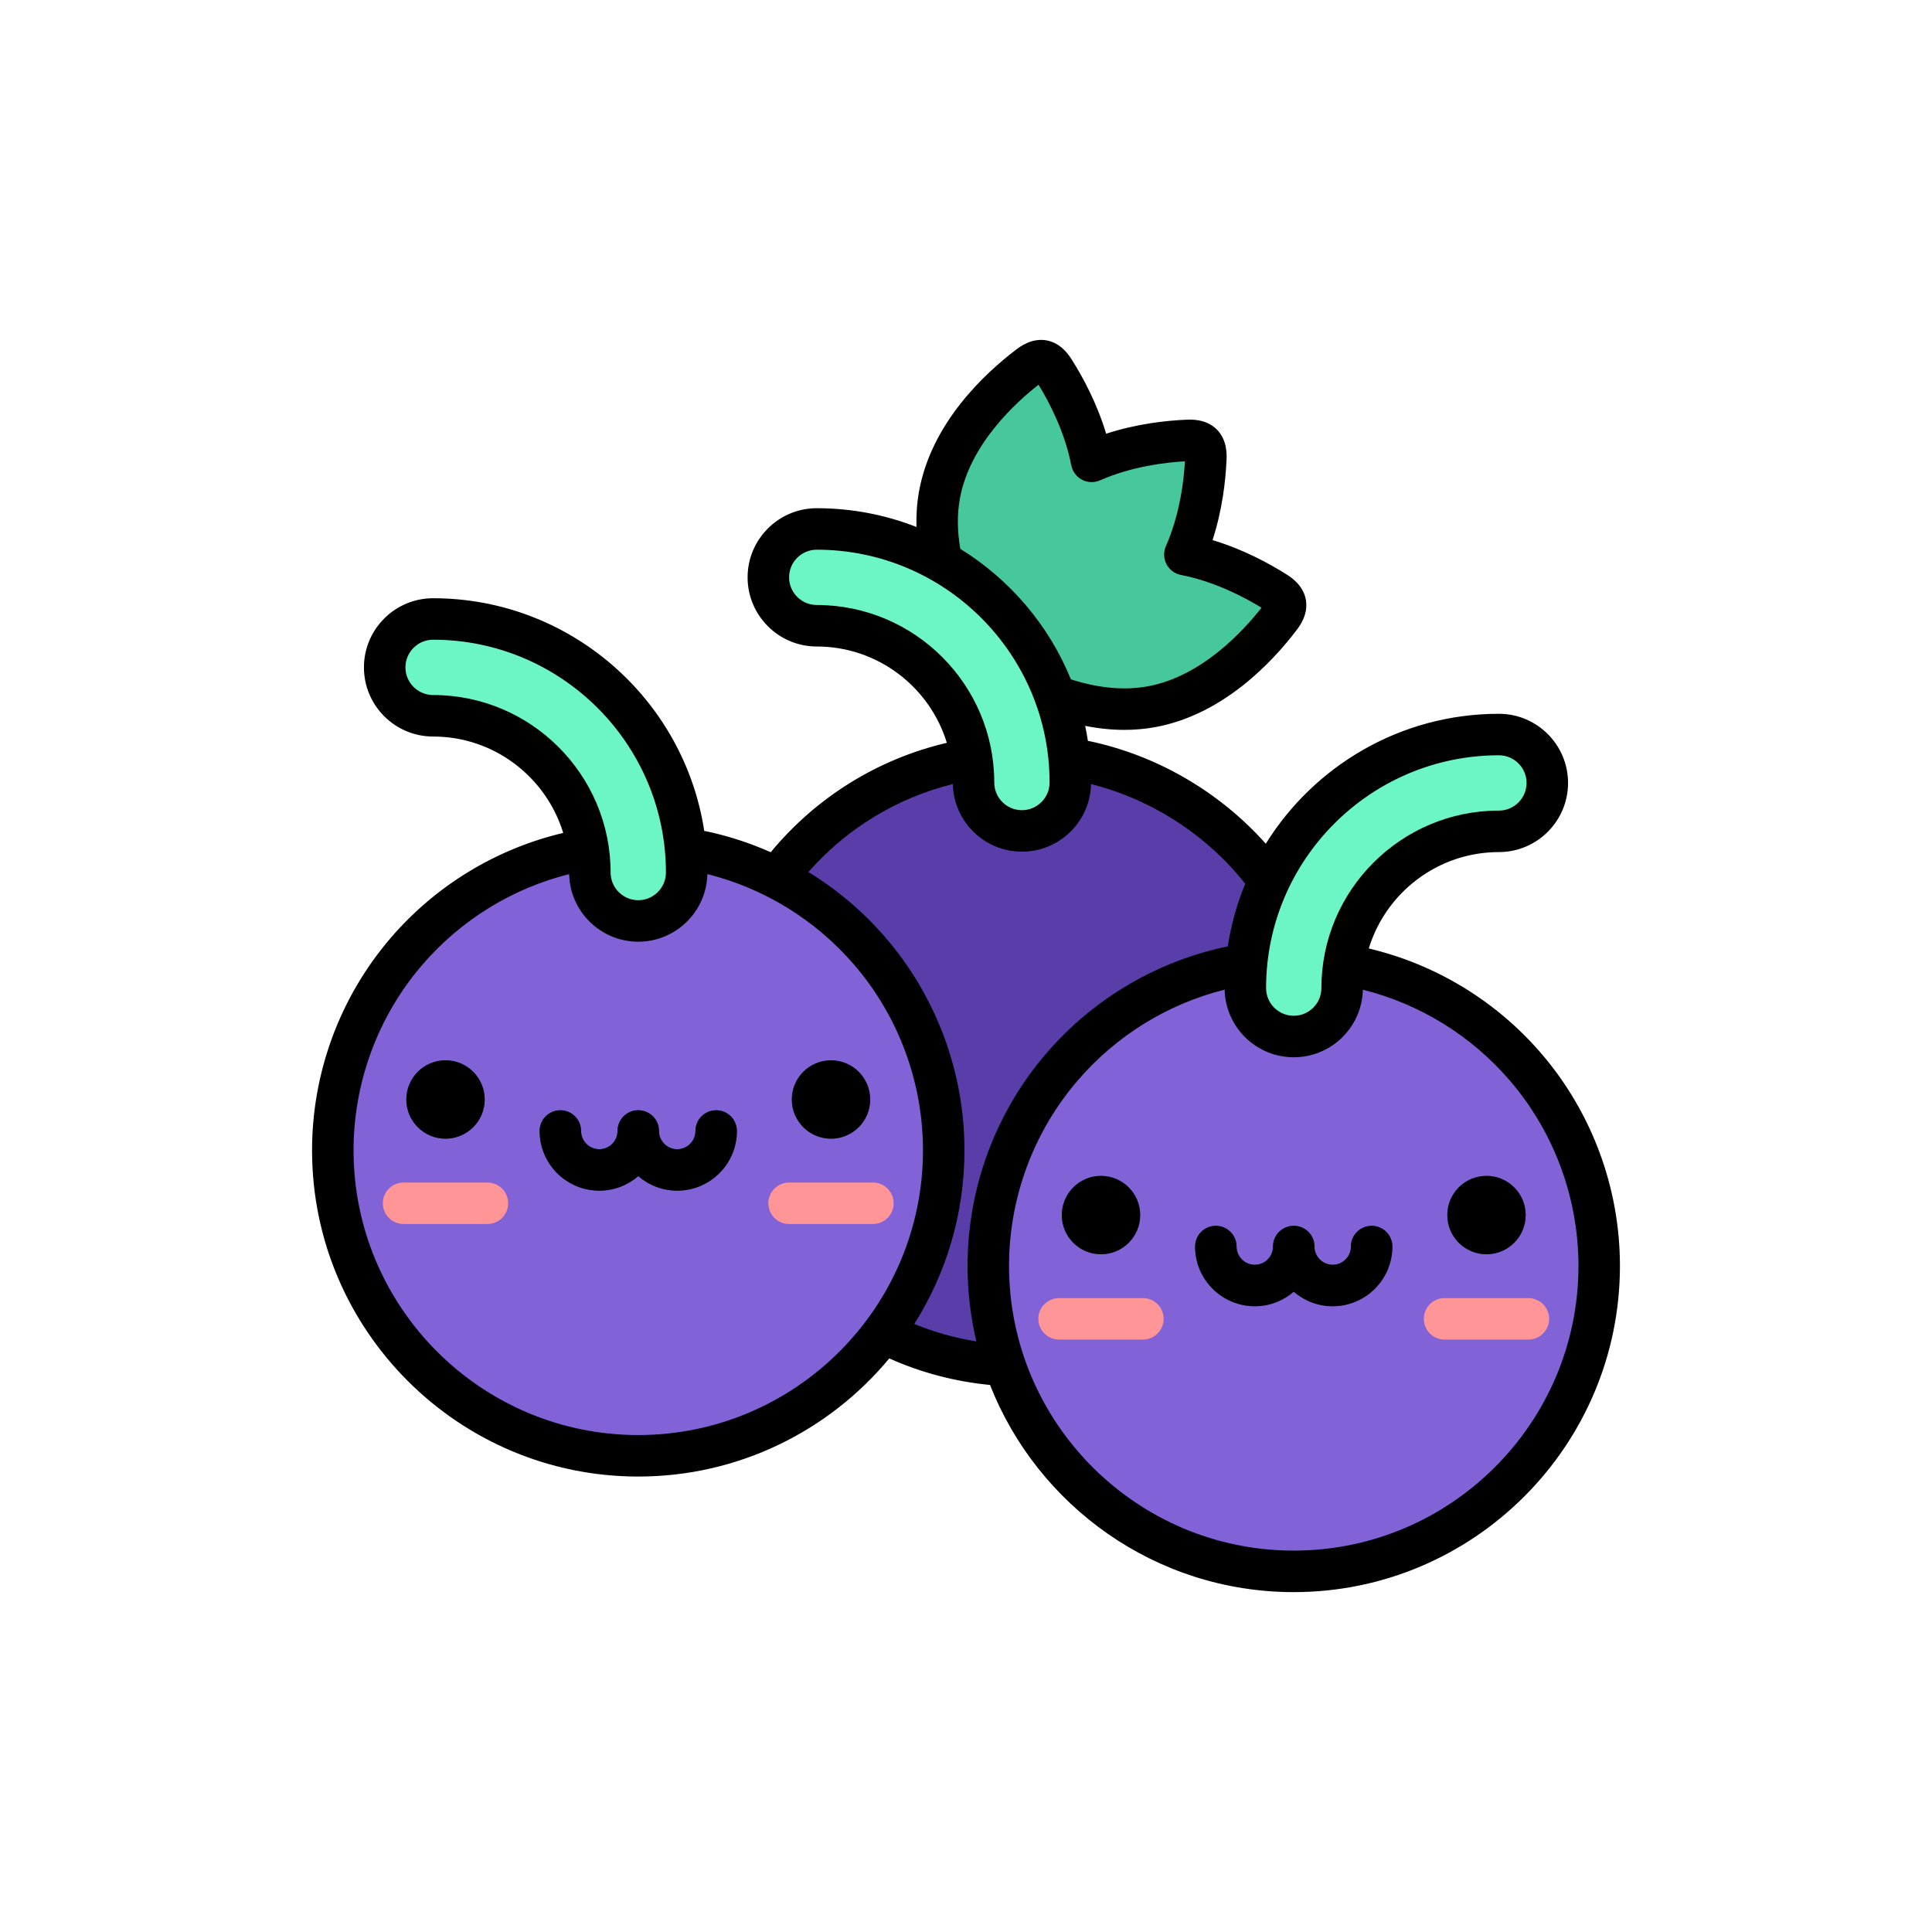 <?xml version="1.0" encoding="utf-8"?>
<!-- Generator: Adobe Illustrator 16.0.0, SVG Export Plug-In . SVG Version: 6.00 Build 0)  -->
<!DOCTYPE svg PUBLIC "-//W3C//DTD SVG 1.1//EN" "http://www.w3.org/Graphics/SVG/1.1/DTD/svg11.dtd">
<svg version="1.1" id="Layer_1" xmlns="http://www.w3.org/2000/svg" xmlns:xlink="http://www.w3.org/1999/xlink" x="0px" y="0px"
	 width="350px" height="350px" viewBox="0 0 350 350" enable-background="new 0 0 350 350" xml:space="preserve">
<path fill="#46C79C" d="M231.059,107.236c-3.339-2.113-9.389-5.406-16.406-6.771c2.879-6.544,3.623-13.391,3.792-17.339
	c0.109-2.567-0.794-3.446-3.338-3.338c-3.949,0.168-10.797,0.912-17.341,3.792c-1.365-7.019-4.658-13.068-6.771-16.407
	c-1.374-2.17-2.616-2.379-4.646-0.838c-4.731,3.59-14.107,11.981-16.158,23.336c-2.051,11.356,3.797,22.496,6.973,27.514
	c0.683,1.08,2.803,3.201,3.883,3.883c5.018,3.175,16.157,9.024,27.514,6.972c11.354-2.051,19.745-11.426,23.336-16.158
	C233.438,109.852,233.229,108.608,231.059,107.236z"/>
<circle fill="#593EAA" cx="185.131" cy="192.084" r="55.335"/>
<circle fill="#8162D7" cx="115.626" cy="208.393" r="55.335"/>
<circle fill="#3F4963" cx="80.708" cy="199.184" r="7.099"/>
<path fill="#FF9596" d="M88.302,221.741H73.115c-2.076,0-3.758-1.683-3.758-3.758s1.683-3.758,3.758-3.758h15.188
	c2.076,0,3.758,1.683,3.758,3.758S90.378,221.741,88.302,221.741z"/>
<circle fill="#3F4963" cx="150.543" cy="199.184" r="7.099"/>
<path fill="#FF9596" d="M158.139,221.741h-15.188c-2.076,0-3.758-1.683-3.758-3.758s1.683-3.758,3.758-3.758h15.188
	c2.075,0,3.757,1.683,3.757,3.758S160.214,221.741,158.139,221.741z"/>
<g>
	<path fill="#3F4963" d="M108.57,215.702c-5.963,0-10.815-4.853-10.815-10.814c0-2.076,1.683-3.758,3.757-3.758
		c2.075,0,3.758,1.682,3.758,3.758c0,1.818,1.48,3.299,3.3,3.299c1.819,0,3.299-1.479,3.299-3.299c0-2.076,1.683-3.758,3.758-3.758
		c2.075,0,3.758,1.682,3.758,3.758C119.385,210.85,114.534,215.702,108.57,215.702z"/>
	<path fill="#3F4963" d="M122.683,215.702c-5.963,0-10.814-4.853-10.814-10.814c0-2.076,1.682-3.758,3.757-3.758
		c2.075,0,3.758,1.682,3.758,3.758c0,1.818,1.48,3.299,3.299,3.299c1.819,0,3.299-1.479,3.299-3.299
		c0-2.076,1.682-3.758,3.757-3.758c2.076,0,3.758,1.682,3.758,3.758C133.498,210.85,128.646,215.702,122.683,215.702z"/>
</g>
<circle fill="#8162D7" cx="234.372" cy="229.332" r="55.335"/>
<circle fill="#3F4963" cx="199.455" cy="220.123" r="7.099"/>
<path fill="#FF9596" d="M207.049,242.678h-15.188c-2.075,0-3.758-1.683-3.758-3.758s1.683-3.758,3.758-3.758h15.188
	c2.075,0,3.758,1.683,3.758,3.758S209.124,242.678,207.049,242.678z"/>
<circle fill="#3F4963" cx="269.29" cy="220.123" r="7.099"/>
<path fill="#FF9596" d="M276.885,242.678h-15.188c-2.076,0-3.758-1.683-3.758-3.758s1.683-3.758,3.758-3.758h15.188
	c2.075,0,3.758,1.683,3.758,3.758S278.96,242.678,276.885,242.678z"/>
<g>
	<path fill="#3F4963" d="M227.316,236.639c-5.964,0-10.816-4.852-10.816-10.814c0-2.076,1.684-3.758,3.758-3.758
		c2.076,0,3.758,1.682,3.758,3.758c0,1.819,1.48,3.299,3.3,3.299s3.299-1.479,3.299-3.299c0-2.076,1.684-3.758,3.758-3.758
		c2.076,0,3.758,1.682,3.758,3.758C238.131,231.787,233.28,236.639,227.316,236.639z"/>
	<path fill="#3F4963" d="M241.43,236.639c-5.963,0-10.813-4.852-10.813-10.814c0-2.076,1.682-3.758,3.757-3.758
		s3.758,1.682,3.758,3.758c0,1.819,1.479,3.299,3.299,3.299s3.299-1.479,3.299-3.299c0-2.076,1.683-3.758,3.758-3.758
		s3.758,1.682,3.758,3.758C252.244,231.787,247.393,236.639,241.43,236.639z"/>
</g>
<g>
	<path fill="#6CF5C5" d="M234.373,187.774c-4.843,0-8.769-3.927-8.769-8.769c0-25.33,20.607-45.938,45.938-45.938
		c4.843,0,8.769,3.925,8.769,8.768c0,4.842-3.925,8.768-8.769,8.768c-15.661,0-28.401,12.741-28.401,28.401
		C243.141,183.848,239.215,187.774,234.373,187.774z"/>
	<path fill="#6CF5C5" d="M115.626,166.838c-4.842,0-8.768-3.925-8.768-8.768c0-15.661-12.741-28.402-28.402-28.402
		c-4.842,0-8.768-3.925-8.768-8.768s3.925-8.769,8.768-8.769c25.331,0,45.938,20.607,45.938,45.938
		C124.395,162.913,120.469,166.838,115.626,166.838z"/>
	<path fill="#6CF5C5" d="M185.131,150.528c-4.843,0-8.769-3.925-8.769-8.768c0-15.661-12.742-28.402-28.402-28.402
		c-4.842,0-8.769-3.925-8.769-8.768s3.926-8.769,8.769-8.769c25.33,0,45.937,20.608,45.937,45.938
		C193.899,146.603,189.973,150.528,185.131,150.528z"/>
</g>
<path d="M269.291,213.022c-3.921,0-7.098,3.179-7.098,7.099c0,3.921,3.177,7.1,7.098,7.1s7.099-3.179,7.099-7.1
	S273.212,213.022,269.291,213.022z M279.279,190.918c-8.18-9.554-19.188-16.229-31.31-19.092
	c3.08-10.096,12.48-17.463,23.573-17.463c6.906,0,12.525-5.619,12.525-12.526s-5.619-12.526-12.525-12.526
	c-17.811,0-33.458,9.419-42.234,23.537c-8.442-9.47-19.832-16.079-32.226-18.643c-0.139-0.911-0.306-1.813-0.494-2.708
	c2.421,0.48,4.788,0.728,7.093,0.728c1.893,0,3.743-0.163,5.547-0.488c12.42-2.245,21.408-11.981,25.66-17.583
	c0.534-0.704,2.161-2.844,1.678-5.514c-0.482-2.672-2.754-4.108-3.498-4.579c-3.198-2.023-7.88-4.553-13.404-6.218
	c1.781-5.488,2.373-10.775,2.535-14.557c0.038-0.883,0.153-3.567-1.767-5.487c-1.919-1.918-4.603-1.806-5.483-1.766
	c-3.782,0.16-9.07,0.753-14.561,2.536c-1.665-5.526-4.193-10.208-6.217-13.405c-0.472-0.747-1.908-3.018-4.58-3.5
	c-2.671-0.479-4.811,1.144-5.513,1.677c-5.604,4.252-15.342,13.24-17.584,25.661c-0.376,2.085-0.528,4.247-0.466,6.465
	c-5.603-2.194-11.696-3.4-18.067-3.4c-6.907,0-12.526,5.619-12.526,12.526s5.619,12.526,12.526,12.526
	c11.086,0,20.484,7.36,23.569,17.449c-12.521,2.938-23.653,9.848-31.906,19.82c-3.849-1.714-7.886-3.016-12.045-3.872
	c-3.65-23.83-24.288-42.14-49.122-42.14c-6.906,0-12.526,5.62-12.526,12.526s5.62,12.526,12.526,12.526
	c11.092,0,20.492,7.367,23.574,17.463c-12.125,2.863-23.131,9.538-31.31,19.092c-9.149,10.685-14.188,24.327-14.188,38.415
	c0,32.583,26.509,59.092,59.093,59.092c18.269,0,34.626-8.335,45.475-21.399c5.793,2.587,11.913,4.195,18.254,4.808
	c8.633,21.951,30.041,37.528,55.018,37.528c32.584,0,59.094-26.509,59.094-59.094C293.467,215.246,288.428,201.604,279.279,190.918z
	 M271.542,136.827c2.764,0,5.011,2.248,5.011,5.01s-2.247,5.01-5.011,5.01c-17.732,0-32.159,14.426-32.159,32.159
	c0,2.763-2.247,5.01-5.01,5.01s-5.011-2.247-5.011-5.01C229.362,155.748,248.285,136.827,271.542,136.827z M173.889,90.338
	c1.783-9.872,10.207-17.488,14.251-20.642c1.828,2.973,4.732,8.411,5.937,14.601c0.218,1.121,0.934,2.082,1.946,2.612
	c1.012,0.529,2.21,0.569,3.256,0.11c5.771-2.54,11.896-3.254,15.381-3.447c-0.194,3.483-0.91,9.61-3.448,15.379
	c-0.46,1.045-0.419,2.243,0.109,3.256c0.53,1.012,1.491,1.728,2.612,1.946c6.188,1.204,11.626,4.107,14.6,5.937
	c-3.152,4.042-10.769,12.468-20.642,14.251c-4.227,0.763-8.892,0.333-13.887-1.27c-4.01-9.843-11.086-18.119-20.037-23.64
	C173.41,96.219,173.378,93.166,173.889,90.338z M147.96,109.601c-2.763,0-5.01-2.248-5.01-5.01s2.248-5.01,5.01-5.01
	c23.258,0,42.181,18.922,42.181,42.181c0,2.763-2.248,5.01-5.011,5.01c-2.764,0-5.01-2.248-5.01-5.01
	C180.12,124.027,165.693,109.601,147.96,109.601z M78.458,125.911c-2.763,0-5.01-2.248-5.01-5.01s2.247-5.011,5.01-5.011
	c23.258,0,42.18,18.922,42.18,42.18c0,2.763-2.248,5.011-5.01,5.011s-5.01-2.248-5.01-5.011
	C110.616,140.337,96.19,125.911,78.458,125.911z M115.626,259.974c-28.439,0-51.578-23.139-51.578-51.577
	c0-12.296,4.397-24.202,12.381-33.528c6.996-8.171,16.355-13.935,26.678-16.514c0.152,6.774,5.707,12.242,12.519,12.242
	c6.813,0,12.37-5.469,12.519-12.247c10.245,2.56,19.537,8.256,26.522,16.338c8.085,9.355,12.537,21.327,12.537,33.708
	C167.205,236.835,144.066,259.974,115.626,259.974z M176.882,243.01c-3.869-0.618-7.63-1.677-11.252-3.16
	c5.754-9.114,9.091-19.901,9.091-31.453c0-14.187-5.102-27.901-14.366-38.621c-4.031-4.666-8.734-8.635-13.91-11.804
	c6.941-7.888,16.016-13.414,26.167-15.934c0.148,6.778,5.705,12.249,12.52,12.249c6.811,0,12.366-5.465,12.518-12.242
	c10.952,2.752,20.872,9.141,27.939,18.053c-1.483,3.593-2.562,7.396-3.167,11.353c-12.696,2.614-24.261,9.394-32.803,19.291
	c-9.245,10.717-14.338,24.421-14.338,38.591C175.28,234.038,175.837,238.618,176.882,243.01z M234.373,280.909
	c-28.439,0-51.577-23.138-51.577-51.578c0-12.368,4.443-24.329,12.514-33.679c6.986-8.097,16.287-13.805,26.545-16.367
	c0.149,6.777,5.706,12.247,12.519,12.247s12.367-5.466,12.519-12.241c10.323,2.58,19.684,8.343,26.679,16.516
	c7.984,9.324,12.381,21.23,12.381,33.524C285.95,257.771,262.813,280.909,234.373,280.909z M199.455,213.022
	c-3.921,0-7.099,3.179-7.099,7.099c0,3.921,3.178,7.1,7.099,7.1c3.92,0,7.099-3.179,7.099-7.1S203.375,213.022,199.455,213.022z
	 M248.486,222.066c-2.076,0-3.758,1.682-3.758,3.757c0,1.819-1.479,3.299-3.299,3.299s-3.299-1.479-3.299-3.299
	c0-2.076-1.683-3.757-3.758-3.757s-3.757,1.682-3.757,3.757c0,1.819-1.479,3.299-3.3,3.299c-1.818,0-3.3-1.479-3.3-3.299
	c0-2.076-1.683-3.757-3.758-3.757s-3.757,1.682-3.757,3.757c0,5.964,4.852,10.814,10.815,10.814c2.697,0,5.16-0.999,7.056-2.637
	c1.896,1.638,4.36,2.637,7.057,2.637c5.963,0,10.814-4.851,10.814-10.814C252.244,223.748,250.563,222.066,248.486,222.066z
	 M150.545,192.085c-3.921,0-7.099,3.18-7.099,7.099c0,3.922,3.178,7.101,7.099,7.101c3.92,0,7.099-3.179,7.099-7.101
	C157.644,195.265,154.465,192.085,150.545,192.085z M129.74,201.13c-2.076,0-3.757,1.682-3.757,3.758
	c0,1.818-1.48,3.299-3.299,3.299s-3.299-1.479-3.299-3.299c0-2.076-1.682-3.758-3.758-3.758c-2.075,0-3.757,1.682-3.757,3.758
	c0,1.818-1.479,3.299-3.299,3.299s-3.3-1.479-3.3-3.299c0-2.076-1.682-3.758-3.758-3.758s-3.757,1.682-3.757,3.758
	c0,5.962,4.852,10.814,10.815,10.814c2.697,0,5.16-1,7.057-2.64c1.896,1.64,4.36,2.64,7.057,2.64
	c5.963,0,10.814-4.853,10.814-10.814C133.498,202.812,131.815,201.13,129.74,201.13z M80.708,192.085
	c-3.92,0-7.099,3.18-7.099,7.099c0,3.922,3.179,7.101,7.099,7.101s7.099-3.179,7.099-7.101
	C87.807,195.265,84.628,192.085,80.708,192.085z"/>
</svg>
